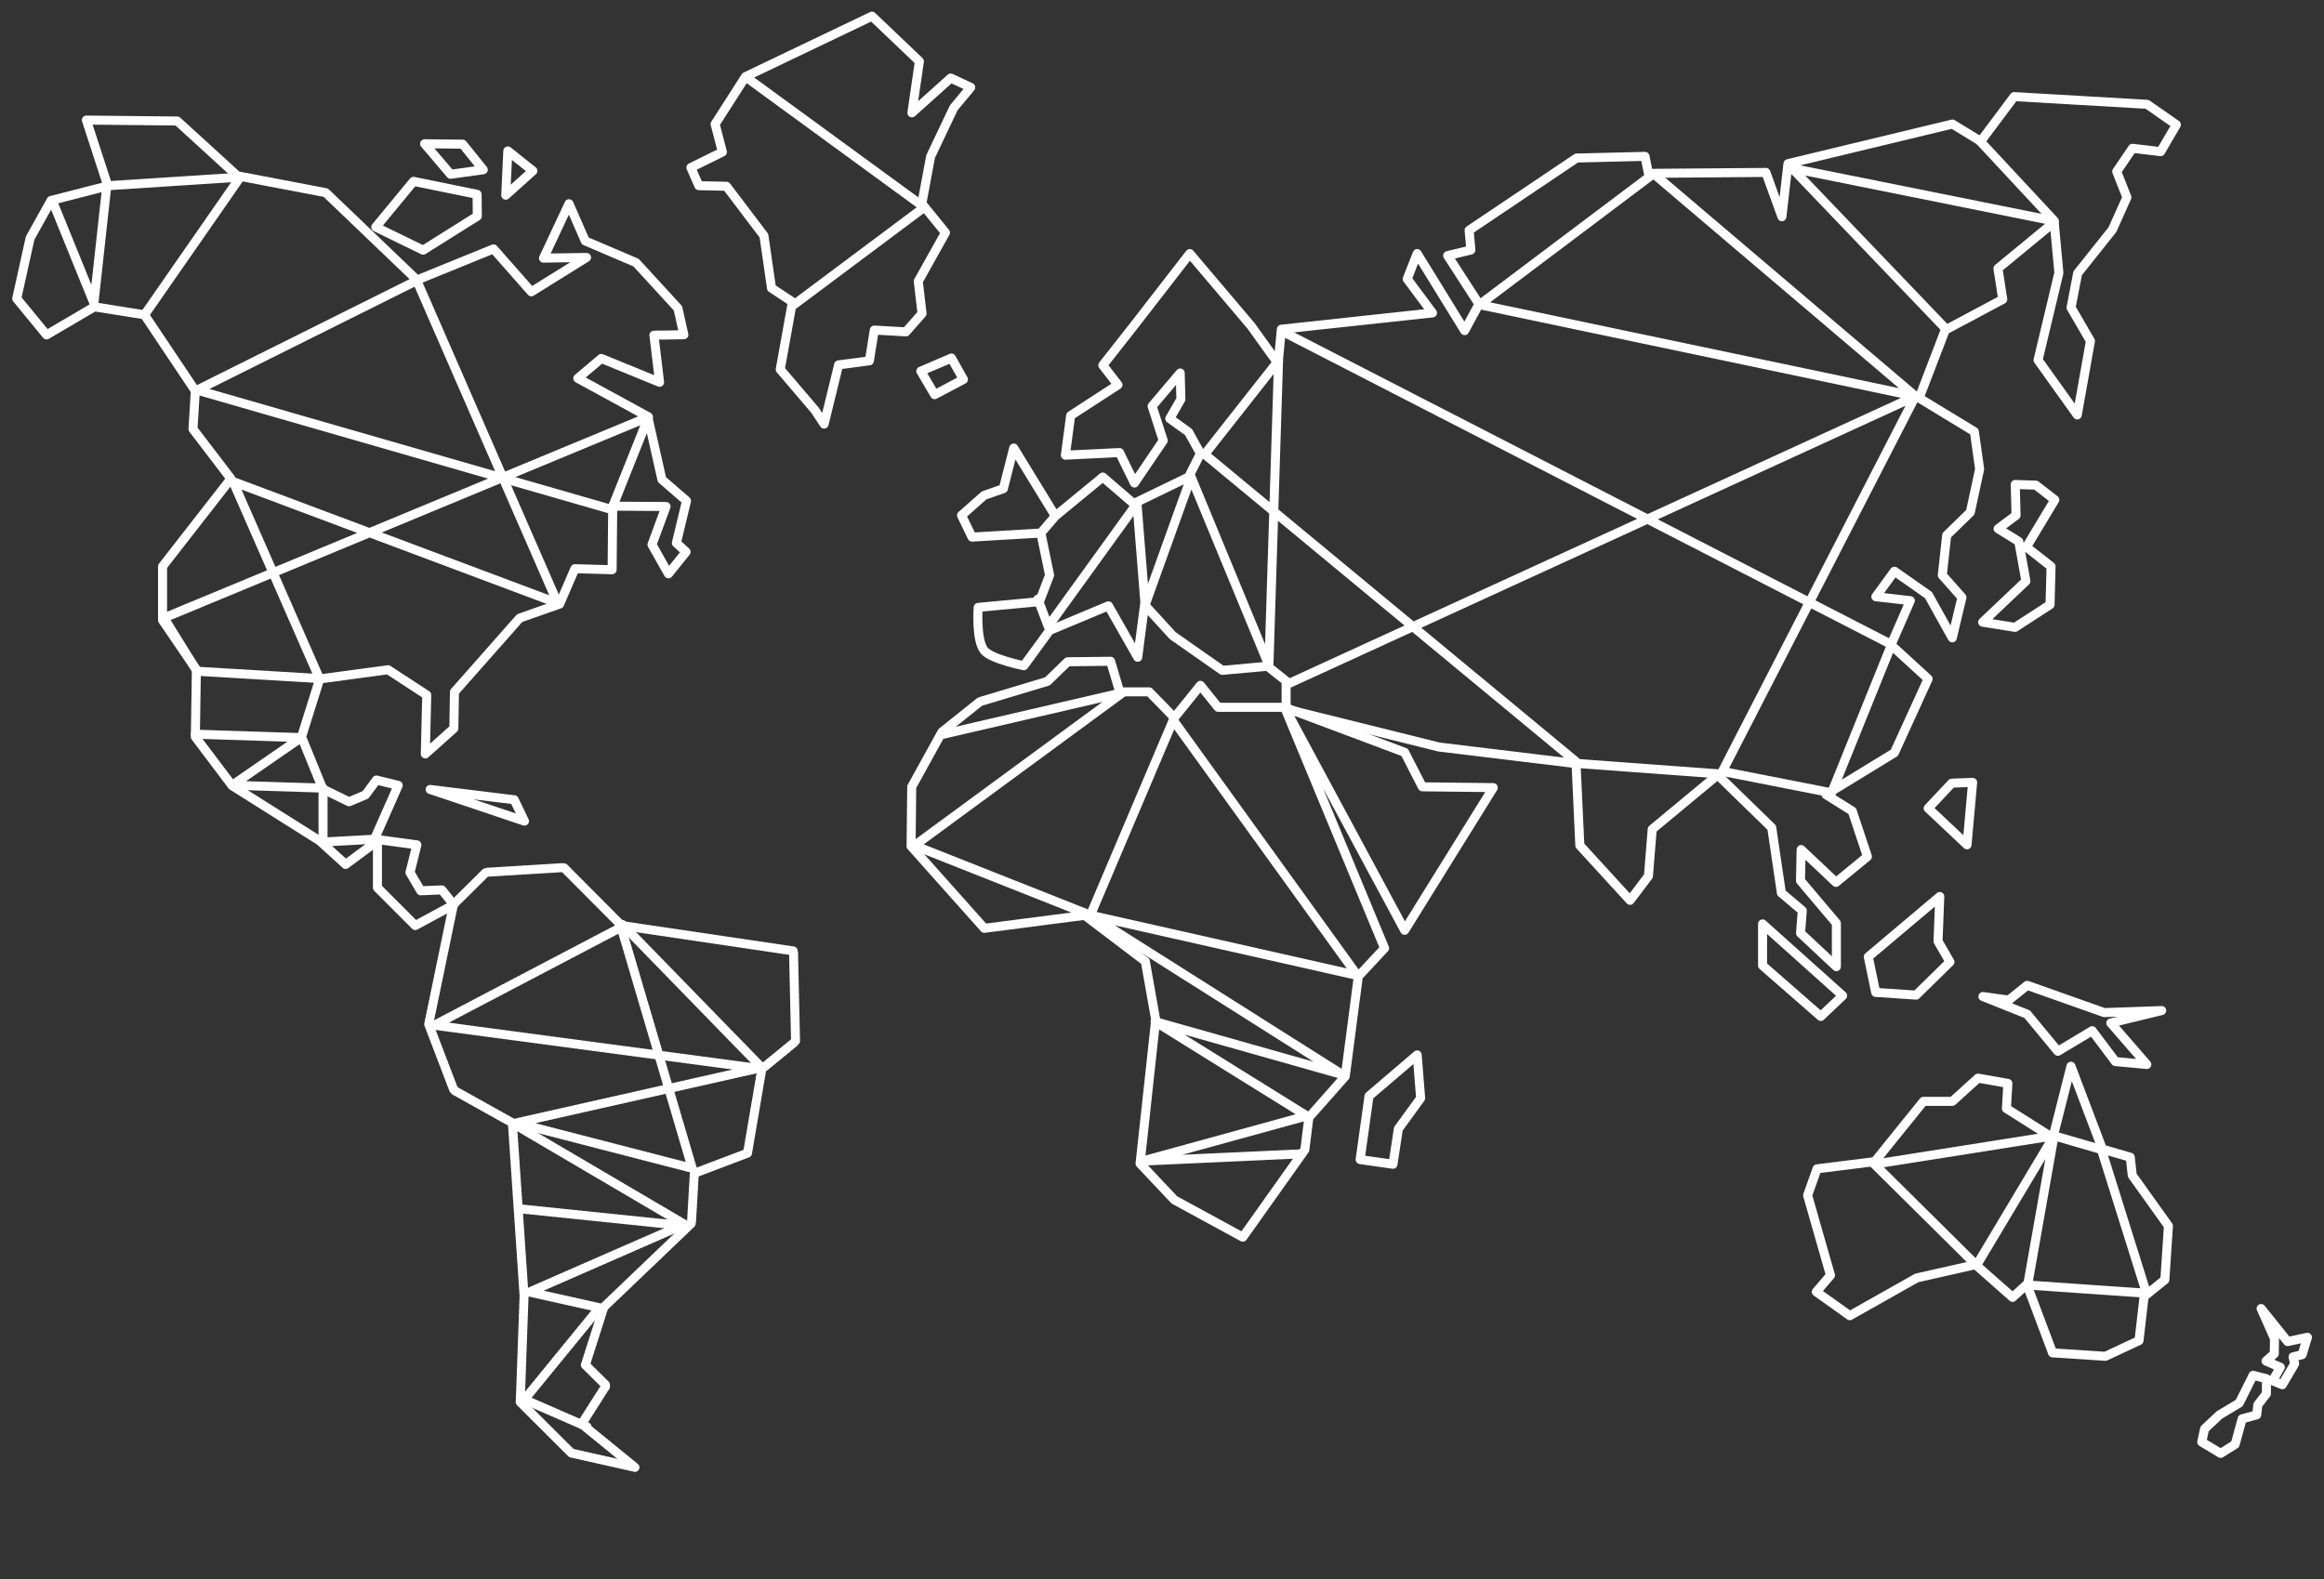<?xml version="1.0" encoding="UTF-8"?>
<svg width="1030px" height="700px" viewBox="0 0 1030 700" version="1.1" xmlns="http://www.w3.org/2000/svg" xmlns:xlink="http://www.w3.org/1999/xlink">
    <rect x="0" y="0" width="1030" height="700" fill="#333333" stroke="none"/>
    <!-- Generator: Sketch 3.6.1 (26313) - http://www.bohemiancoding.com/sketch -->
    <title>global</title>
    <desc>Created with Sketch.</desc>
    <defs></defs>
    <g id="Page-1" stroke="none" stroke-width="1" fill="none" fill-rule="evenodd" stroke-linecap="round" stroke-linejoin="round">
        <g id="global" stroke="#FFFFFF" stroke-width="4">
            <path d="M230.568,621.562 L253.221,644.142 L281.412,650.495 L257.799,631.265 L268.65,614.202 L259.438,605.092 L267.614,579.455 L306.443,542.315 L307.723,520.138 L331.297,511.202 L337.647,473.898 L352.592,461.672 L351.684,421.563 L275.429,410.265 L249.888,384.6 L215.396,386.709 L200.972,400.991 L189.994,454.062 L201.167,483.297 L227.079,497.774 L232.272,574.424 L230.568,621.562 Z" id="SA" stroke-dasharray="1,1,1"></path>
            <path d="M228.052,498.468 L303.322,542.713 L234.611,572.787 L265.687,579.725 L232.425,620.417 L260.208,632.529" id="SA2" stroke-dasharray="1,1,1"></path>
            <path d="M230.972,535.935 L301.761,543.239" id="SA3" stroke-dasharray="1,1,1"></path>
            <path d="M228.857,497.79 L306.811,517.921 L275.299,411.063 L192.484,454.497 L336.019,473.627 L228.857,497.79 Z" id="SA4" stroke-dasharray="1,1,1"></path>
            <path d="M337.527,473.21 L275.845,409.84" id="SA5" stroke-dasharray="1,1,1"></path>
            <path d="M201.089,401.083 L195.842,394.496 L186.472,394.906 L181.704,386.782 L184.769,374.535 L165.961,371.998 L176.5,348.164 L166.827,345.796 L161.999,352.36 L154.674,355.431 L143.068,349.779 L133.643,326.662 L141.703,300.981 L172.01,296.911 L189.131,308.103 L188.505,334.226 L201.145,322.93 L201.42,306.732 L230.307,274.015 L248.039,267.768 L254.794,252.109 L271.287,252.575 L271.558,224.387 L295.188,224.536 L288.96,241.452 L296.256,254.375 L304.071,244.658 L299.776,240.704 L304.265,222.038 L293.364,212.601 L287.065,184.625 L256.074,167.707 L266.484,158.912 L292.319,169.457 L289.82,148.594 L303.083,148.392 L300.465,136.671 L281.908,116.428 L259.392,106.809 L252.177,90.321 L240.876,114.44 L259.953,114.131 L235.48,129.361 L218.716,110.329 L184.811,124.135 L144.377,85.409 L105.15,77.927 L78.558,53.647 L38.283,53.231 L47.788,82.428 L22.622,88.879 L13.354,105.545 L7.411,132.363 L20.636,148.461 L41.825,136.023 L64.008,139.543 L86.574,173.261 L85.527,190.206 L102.331,212.212 L72.045,251.078 L72.045,274.932 L87.037,296.911 L86.574,326.662 L102.901,348.313 L141.703,372.772 L153.179,383.208 L167.281,372.772 L167.281,393.514 L184.044,410.299 L201.089,401.083 Z" id="NA"></path>
            <path d="M166.535,100.677 L183.267,80.391 L211.447,86.152 L211.545,95.835 L187.538,110.905 L166.535,100.677 Z" id="Path-378"></path>
            <path d="M188.18,63.728 L199.696,77.256 L214.184,75.249 L205.065,63.907 L188.18,63.728 Z" id="Path-379"></path>
            <path d="M225.069,66.907 L224.146,86.533 L236.169,75.744 L225.069,66.907 Z" id="Path-380"></path>
            <path d="M361.212,181.848 L365.247,188.004 L371.676,161.755 L385.307,159.944 L387.487,146.32 L401.495,147.119 L408.653,139.009 L406.974,124.68 L419.024,103.141 L408.56,90.25 L412.449,69.387 L422.706,47.779 L430.231,38.734 L421.357,34.601 L404.154,50.024 L407.473,27.178 L386.462,7.17 L330.427,33.972 L316.939,55.009 L320.167,67.403 L306.203,74.283 L309.733,82.314 L321.97,82.576 L338.578,104.501 L341.935,127.726 L351.192,133.825 L345.805,163.778 L361.212,181.848 Z" id="GR"></path>
            <path d="M408.111,164.532 L421.669,158.723 L427.005,168.208 L414.228,174.956 L408.111,164.532 Z" id="ICE"></path>
            <path d="M505.275,515.806 L520.473,531.929 L550.806,548.451 L578.312,509.695 L580.098,495.387 L596.216,477.15 L602.012,432.831 L613.646,420.352 L569.342,313.562 L622.54,412.409 L661.832,349.168 L630.378,348.8 L622.54,333.518 L569.342,313.562 L539.875,313.562 L532.026,303.821 L520.461,318.152 L509.339,306.71 L496.25,306.71 L492.22,293.15 L473.186,293.372 L464.212,302.063 L434.347,311.042 L417.476,324.508 L404.079,348.8 L403.793,375.135 L436.253,411.536 L480.729,405.775 L507.609,426.178 L512.201,452.085 L505.275,515.806 Z" id="AFRICA"></path>
            <path d="M602.817,514.053 L606.744,485.889 L628.102,467.648 L629.629,486.839 L619.748,500.439 L617.376,516.126 L602.817,514.053 Z" id="Path-382"></path>
            <path d="M449.283,198.621 L444.689,216.629 L436.15,219.612 L426.146,228.462 L430.804,238.099 L461.311,236.304 L465.181,254.995 L460.666,266.72 L433.537,269.263 C433.537,269.263 432.448,283.592 436.15,288.319 C439.198,292.211 453.788,295.12 453.788,295.12 L465.181,279.484 L491.255,268.559 L504.233,291.353 L507.274,268.142 L519.718,281.755 L541.705,297.171 L561.781,295.354 L570.016,301.911 L570.016,314.322 L637.737,331.156 L698.508,338.514 L700.186,374.792 L722.45,399.124 L730.584,388.373 L732.266,367.613 L761.264,343.541 L785.238,366.893 L789.515,395.848 L798.775,403.67 L798.002,413.667 L813.884,428.545 L813.884,409.255 L797.98,390.426 L798.27,376.625 L813.708,391.182 L827.634,379.722 L820.931,359.564 L809.276,352.258 L839.588,333.723 L854.544,300.953 L838.099,285.891 L846.653,266.281 L831.381,264.534 L839.618,253.228 L854.681,263.792 L865.255,282.765 L869.538,264.807 L860.825,254.995 L862.773,237.298 L873.246,227.105 L877.376,207.926 L875.033,191.343 L850.571,176.45 L862.119,146.322 L887.627,132.723 L885.494,119.005 L910.421,98.463 L912.5,120.979 L903.265,159.624 L920.653,183.943 L926.48,151.151 L917.89,136.355 L920.824,121.136 L936.242,101.78 L942.646,87.466 L938.128,76.032 L945.121,65.74 L957.592,67.224 L964.579,55.281 L951.606,46.241 L892.675,42.823 L877.856,62.635 L865.315,54.989 L792.431,72.564 L789.745,96.072 L782.645,76.44 L730.572,76.861 L729.07,69.32 L698.752,70.056 L651.116,102.081 L651.89,110.828 L641.6,113.308 L655.496,134.808 L649.128,146.564 L628.096,112.411 L623.668,123.665 L634.887,138.714 L567.899,145.943 L566.475,161.189 L554.506,144.511 L527.322,112.411 L502.443,144.511 L488.759,161.909 L495.486,170.614 L474.507,184.237 L472.174,201.792 L496.168,200.623 L502.792,214.125 L515.544,195.318 L510.619,180.057 L523.069,165.355 L523.369,177.004 L518.451,185.56 L526.771,191.555 L532.042,201.056 L526.771,211.481 L502.443,223.245 L488.759,211.481 L467.742,228.773 L461.311,236.304 L467.742,228.773 L449.283,198.621 Z" id="EURASIA"></path>
            <path d="M781.172,409.583 L781.172,428.041 L806.974,450.595 L816.666,441.389 L781.172,409.583 Z" id="Path-384"></path>
            <path d="M828.032,424.162 L859.708,397.428 L858.941,417.292 L864.215,426.438 L849.232,441.145 L831.313,439.95 L828.032,424.162 Z" id="Path-385"></path>
            <path d="M854.563,358.305 L865.034,347.187 L874.275,346.84 L871.79,374.511 L854.563,358.305 Z" id="Path-386"></path>
            <path d="M878.71,275.823 L897.89,257.624 L894.719,240.048 L885.561,234.394 L893.524,228.448 L893.151,214.764 L902.292,215.078 L910.694,221.578 L898.095,242.532 L909.03,251.099 L908.583,268.062 L893.075,278.113 L878.71,275.823 Z" id="Path-387"></path>
            <path d="M852.461,488.251 L830.909,514.953 L805.314,518.151 L801.139,529.902 L811.268,565.356 L804.988,572.673 L819.831,583.263 L849.514,566.524 L875.553,560.63 L891.981,575.132 L898.294,569.386 L909.708,599.74 L933.115,601.263 L948.014,594.305 L950.263,574.756 L959.461,567.352 L961.049,543.468 L945.019,521.033 L944.128,513.001 L931.79,509.419 L917.855,472.672 L909.821,504.421 L889.246,491.417 L889.893,480.289 L876.67,477.941 L865.281,488.251 L852.461,488.251 Z" id="Path-389"></path>
            <path d="M878.835,441.771 L890.303,443.356 L898.451,436.806 L932.594,448.893 L958.066,447.988 L935.502,453.488 L951.479,471.895 L937.549,470.602 L927.263,456.917 L912.046,466.05 L898.446,449.602 L878.835,441.771 Z" id="Path-390"></path>
            <path d="M1002.123,580.084 L1008.056,593.414 L1007.96,600.126 L1004.317,603.372 L1010.631,606.116 L1007.24,612.125 L1011.526,613.865 L1017,604.567 L1016.298,601.524 L1020.31,600.533 L1022.658,592.835 L1013.88,594.74 L1002.123,580.084 Z" id="Path-391"></path>
            <path d="M998.569,609.692 L992.428,621.998 L983.653,627.255 L977.077,633.428 L975.813,639.261 L984.197,644.305 L990.625,640.285 L993.728,628.969 L1000.181,627.218 L1000.671,622.795 L1004.462,617.872 L1004.522,611.199 L998.569,609.692 Z" id="Path-392"></path>
            <path d="M103.294,213.487 L141.589,300.803 L87.336,297.567 L72.68,273.937 L287.402,184.859 L271.024,225.849 L87.336,172.931 L184.732,124.371 L247.17,267.42 L103.294,213.487 Z" id="Path-392"></path>
            <path d="M86.593,325.467 L133.49,326.993 L102.904,348.113 L143.172,349.372 L143.172,373.277 L167.887,371.939" id="Path-393"></path>
            <path d="M193.602,344.163 L195.179,354.55 L229.487,369.826 L193.602,344.163 Z" id="Path-394" transform="translate(211.545, 356.995) rotate(163) translate(-211.545, -356.995) "></path>
            <path d="M23.677,90.156 L41.63,134.342 L47.337,82.362 L106.455,78.542 L64.024,139.611" id="Path-395"></path>
            <path d="M830.722,516.096 L875.998,560.948 L910.351,503.504 L898.658,569.665 L951.33,573.301 L931.354,509.603 L910.351,503.504 L830.722,516.096 Z" id="Path-396"></path>
            <path d="M576.823,511.512 L506.273,514.725 L579.161,494.69 L511.96,452.903 L594.858,476.347 L483.261,405.723 L601.59,432.42 L519.969,319.268 L483.261,405.723 L405.301,374.845 L497.57,307.061 L418.256,325.453" id="Path-397"></path>
            <path d="M459.991,265.587 L464.558,277.665 L503.915,223.15 L507.501,268.249 L527.904,211.471 L562.388,294.949 L566.649,159.83 L533.924,201.394 L699.493,338.476 L761.979,343.077 L699.493,338.476" id="Path-398"></path>
            <path d="M571.753,302.77 L848.915,175.657 L655.708,135.069 L732.842,77.006 L848.915,175.657 L763.355,341.969 L811.762,351.486 L838.327,285.749 L568.077,146.776" id="Path-399"></path>
            <path d="M877.505,62.521 L910.51,97.993 L794.239,74.596 L862.059,145.439" id="Path-400"></path>
            <path d="M331.27,34.65 L409.627,91.883 L351.538,135.322" id="Path-32"></path>
        </g>
    </g>
</svg>